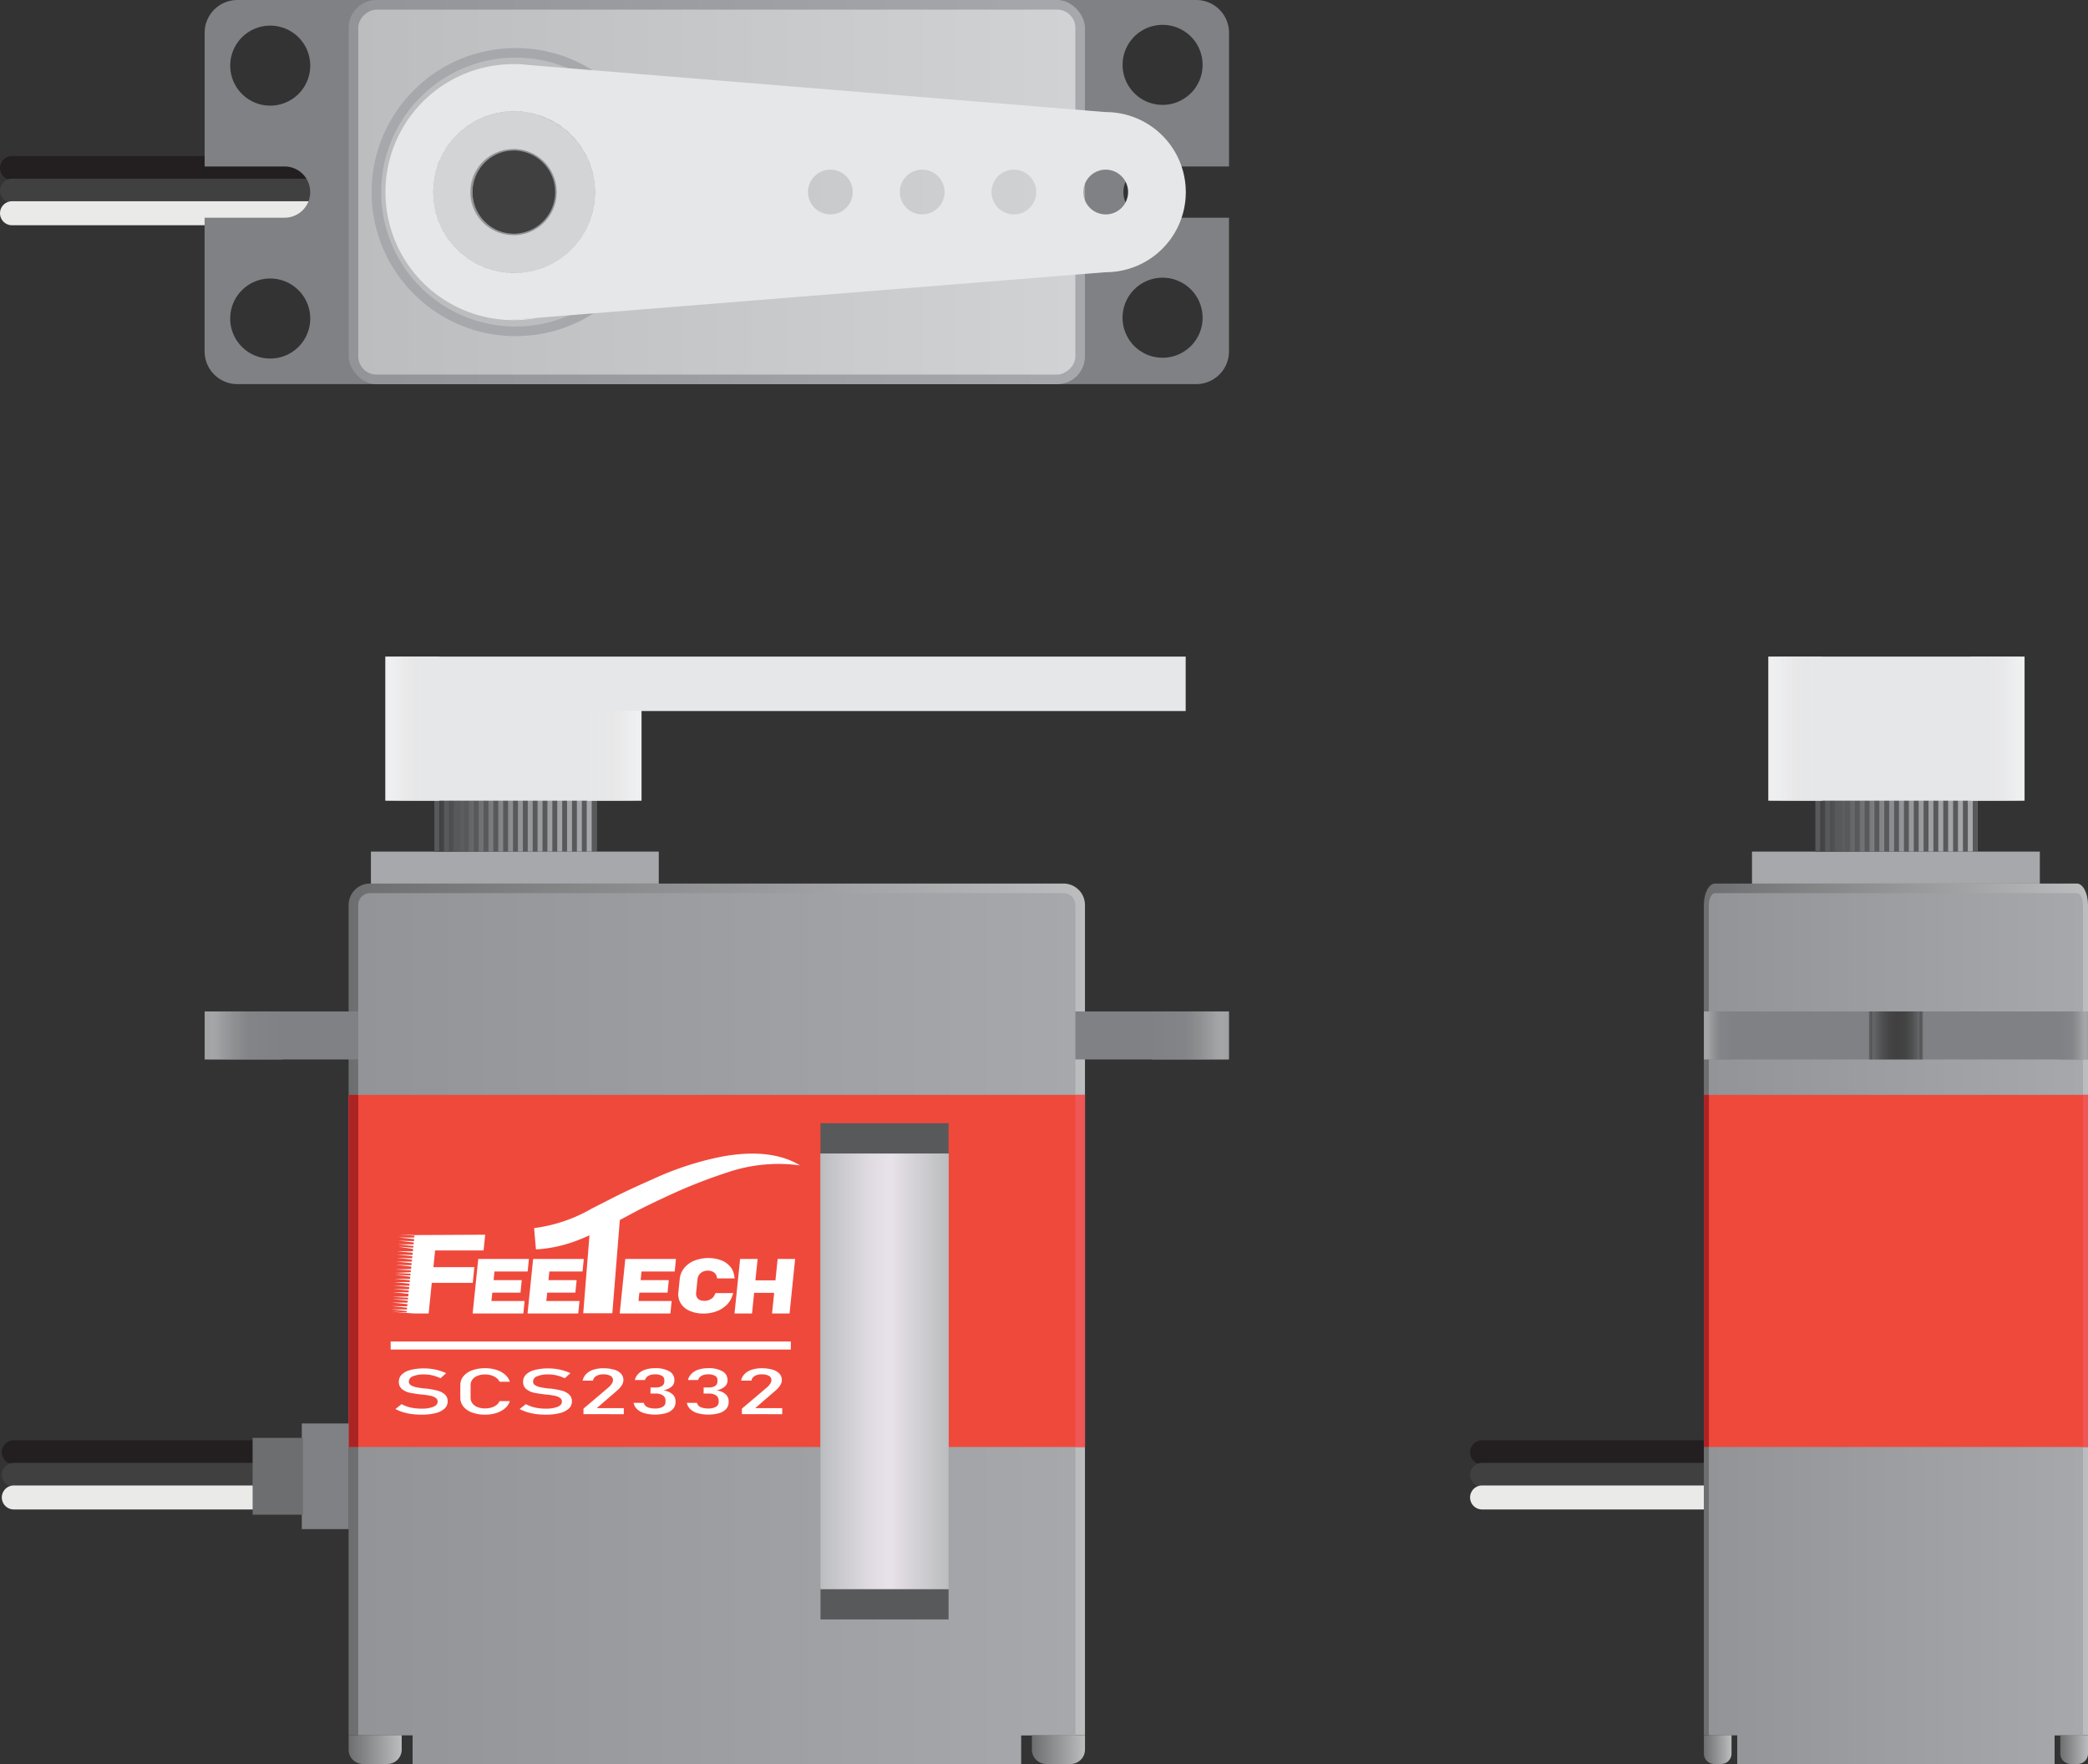 <svg xmlns="http://www.w3.org/2000/svg" xmlns:xlink="http://www.w3.org/1999/xlink" viewBox="0 0 184.883 156.192"><rect x="0" y="0" width="184.883" height="156.192" fill="#333333" stroke="none"/><defs><style>.cls-1{isolation:isolate;}.cls-14,.cls-2,.cls-3,.cls-4,.cls-41{fill:none;stroke-miterlimit:10;}.cls-2{stroke:#231f20;}.cls-2,.cls-3,.cls-4{stroke-linecap:round;stroke-width:2.126px;}.cls-14,.cls-3{stroke:#404041;}.cls-4{stroke:#eaeae9;}.cls-5{fill:url(#linear-gradient);}.cls-6{fill:url(#linear-gradient-2);}.cls-7{fill:#a6a8ab;}.cls-8{fill:url(#linear-gradient-3);}.cls-9{fill:#58595b;}.cls-10{fill:#808184;}.cls-11{fill:url(#linear-gradient-4);}.cls-12{fill:url(#linear-gradient-5);}.cls-13{fill:url(#linear-gradient-6);}.cls-14,.cls-41{stroke-width:0.283px;}.cls-14{opacity:0.53;mix-blend-mode:darken;}.cls-15{fill:#ef493c;}.cls-16{fill:#ac2324;}.cls-17{fill:#ef5656;}.cls-18{fill:url(#linear-gradient-7);}.cls-19{fill:url(#linear-gradient-8);}.cls-20{fill:#e6e7e8;}.cls-21{fill:url(#linear-gradient-9);}.cls-22{fill:url(#linear-gradient-10);}.cls-23{fill:url(#linear-gradient-11);}.cls-24{fill:url(#linear-gradient-12);}.cls-25{fill:url(#linear-gradient-13);}.cls-26{fill:url(#linear-gradient-14);}.cls-27{fill:url(#linear-gradient-15);}.cls-28{fill:#fff;}.cls-29{fill:url(#linear-gradient-16);}.cls-30{fill:url(#linear-gradient-17);}.cls-31{fill:#6d6e70;}.cls-32{fill:url(#linear-gradient-18);}.cls-33{fill:url(#linear-gradient-19);}.cls-34{fill:url(#linear-gradient-20);}.cls-35{fill:url(#linear-gradient-21);}.cls-36,.cls-42{fill:#bbbdbf;}.cls-37{fill:url(#radial-gradient);}.cls-38{fill:url(#radial-gradient-2);}.cls-39{fill:#929497;}.cls-40{fill:#404041;}.cls-41{stroke:#929497;}.cls-42{opacity:0.43;}.cls-43{fill:url(#linear-gradient-22);}.cls-44{fill:url(#linear-gradient-23);}</style><linearGradient id="linear-gradient" x1="150.868" y1="117.212" x2="184.883" y2="117.212" gradientUnits="userSpaceOnUse"><stop offset="0" stop-color="#6d6e70"/><stop offset="0.716" stop-color="#a4a6a8"/><stop offset="1" stop-color="#bbbdbf"/></linearGradient><linearGradient id="linear-gradient-2" x1="151.311" y1="117.637" x2="184.439" y2="117.637" gradientUnits="userSpaceOnUse"><stop offset="0" stop-color="#929497"/><stop offset="1" stop-color="#a6a8ab"/></linearGradient><linearGradient id="linear-gradient-3" x1="160.747" y1="70.583" x2="175.111" y2="70.583" gradientUnits="userSpaceOnUse"><stop offset="0" stop-color="#3b3b3b"/><stop offset="0.221" stop-color="#656667"/><stop offset="0.428" stop-color="#86888b"/><stop offset="0.539" stop-color="#939598"/><stop offset="0.787" stop-color="#a1a3a6"/><stop offset="1" stop-color="#a6a8ab"/></linearGradient><linearGradient id="linear-gradient-4" x1="150.867" y1="91.681" x2="153.428" y2="91.681" gradientUnits="userSpaceOnUse"><stop offset="0" stop-color="#e6e7e8" stop-opacity="0.3"/><stop offset="0.104" stop-color="#c2c3c4" stop-opacity="0.549"/><stop offset="0.227" stop-color="#a4a5a8" stop-opacity="0.75"/><stop offset="0.376" stop-color="#909193" stop-opacity="0.893"/><stop offset="0.571" stop-color="#838487" stop-opacity="0.976"/><stop offset="1" stop-color="#808184"/></linearGradient><linearGradient id="linear-gradient-5" x1="285.826" y1="91.681" x2="288.386" y2="91.681" gradientTransform="matrix(1, 0, 0, -1, -103.503, 183.362)" xlink:href="#linear-gradient-4"/><linearGradient id="linear-gradient-6" x1="165.636" y1="91.681" x2="170.114" y2="91.681" gradientTransform="translate(259.556 -76.194) rotate(90)" gradientUnits="userSpaceOnUse"><stop offset="0" stop-color="#6d6e70"/><stop offset="0.047" stop-color="#666769"/><stop offset="0.215" stop-color="#515153"/><stop offset="0.378" stop-color="#444445"/><stop offset="0.525" stop-color="#404041"/><stop offset="0.677" stop-color="#434344"/><stop offset="0.802" stop-color="#4d4d4e"/><stop offset="0.916" stop-color="#5d5e5f"/><stop offset="0.994" stop-color="#6d6e70"/></linearGradient><linearGradient id="linear-gradient-7" x1="182.432" y1="154.913" x2="184.883" y2="154.913" xlink:href="#linear-gradient"/><linearGradient id="linear-gradient-8" x1="150.868" y1="154.913" x2="153.319" y2="154.913" xlink:href="#linear-gradient"/><linearGradient id="linear-gradient-9" x1="156.58" y1="64.515" x2="161.35" y2="64.515" gradientUnits="userSpaceOnUse"><stop offset="0" stop-color="#fff" stop-opacity="0.3"/><stop offset="0.05" stop-color="#fafbfb" stop-opacity="0.429"/><stop offset="0.121" stop-color="#f5f5f6" stop-opacity="0.581"/><stop offset="0.199" stop-color="#f0f1f1" stop-opacity="0.712"/><stop offset="0.286" stop-color="#ecedee" stop-opacity="0.818"/><stop offset="0.385" stop-color="#eaeaeb" stop-opacity="0.9"/><stop offset="0.503" stop-color="#e8e8e9" stop-opacity="0.957"/><stop offset="0.659" stop-color="#e6e7e8" stop-opacity="0.99"/><stop offset="1" stop-color="#e6e7e8"/></linearGradient><linearGradient id="linear-gradient-10" x1="301.377" y1="64.515" x2="306.147" y2="64.515" gradientTransform="matrix(1, 0, 0, -1, -126.869, 129.03)" xlink:href="#linear-gradient-9"/><linearGradient id="linear-gradient-11" x1="30.869" y1="117.212" x2="96.069" y2="117.212" xlink:href="#linear-gradient"/><linearGradient id="linear-gradient-12" x1="18.12" y1="91.681" x2="24.947" y2="91.681" xlink:href="#linear-gradient-4"/><linearGradient id="linear-gradient-13" x1="361.887" y1="91.681" x2="368.714" y2="91.681" gradientTransform="matrix(1, 0, 0, -1, -259.893, 183.362)" xlink:href="#linear-gradient-4"/><linearGradient id="linear-gradient-14" x1="31.719" y1="117.637" x2="95.219" y2="117.637" xlink:href="#linear-gradient-2"/><linearGradient id="linear-gradient-15" x1="38.459" y1="70.583" x2="52.823" y2="70.583" xlink:href="#linear-gradient-3"/><linearGradient id="linear-gradient-16" x1="72.652" y1="121.42" x2="83.991" y2="121.42" gradientTransform="translate(199.742 43.099) rotate(90)" gradientUnits="userSpaceOnUse"><stop offset="0" stop-color="#bbbdbf"/><stop offset="1" stop-color="#bbbdbf"/></linearGradient><linearGradient id="linear-gradient-17" x1="72.652" y1="121.42" x2="83.991" y2="121.42" gradientTransform="translate(199.742 43.099) rotate(90)" gradientUnits="userSpaceOnUse"><stop offset="0" stop-color="#bbbdbf"/><stop offset="0.067" stop-color="#c2c3c6"/><stop offset="0.367" stop-color="#dedae0"/><stop offset="0.542" stop-color="#e8e3ea"/><stop offset="0.687" stop-color="#d9d6db"/><stop offset="1" stop-color="#bbbdbf"/></linearGradient><linearGradient id="linear-gradient-18" x1="91.37" y1="154.913" x2="96.069" y2="154.913" xlink:href="#linear-gradient"/><linearGradient id="linear-gradient-19" x1="30.869" y1="154.913" x2="35.567" y2="154.913" xlink:href="#linear-gradient"/><linearGradient id="linear-gradient-20" x1="30.872" y1="17.008" x2="96.069" y2="17.008" xlink:href="#linear-gradient-2"/><linearGradient id="linear-gradient-21" x1="31.722" y1="17.008" x2="95.218" y2="17.008" gradientTransform="translate(46.462 80.478) rotate(-90)" gradientUnits="userSpaceOnUse"><stop offset="0" stop-color="#bbbdbf"/><stop offset="1" stop-color="#d0d2d3"/></linearGradient><radialGradient id="radial-gradient" cx="45.658" cy="17.008" r="7.156" gradientUnits="userSpaceOnUse"><stop offset="0" stop-color="#3b3b3b"/><stop offset="0.2" stop-color="#5e5e5f"/><stop offset="0.422" stop-color="#7d7e80"/><stop offset="0.635" stop-color="#949598"/><stop offset="0.832" stop-color="#a1a3a6"/><stop offset="1" stop-color="#a6a8ab"/></radialGradient><radialGradient id="radial-gradient-2" cx="45.659" cy="17.008" r="6.552" gradientUnits="userSpaceOnUse"><stop offset="0" stop-color="#3b3b3b"/><stop offset="0.38" stop-color="#737373"/><stop offset="1" stop-color="#d6d6d6"/></radialGradient><linearGradient id="linear-gradient-22" x1="34.121" y1="64.515" x2="38.891" y2="64.515" xlink:href="#linear-gradient-9"/><linearGradient id="linear-gradient-23" x1="423.837" y1="66.91" x2="428.607" y2="66.91" gradientTransform="matrix(1, 0, 0, -1, -371.788, 133.819)" xlink:href="#linear-gradient-9"/></defs><g class="cls-1"><g id="servo-scs2332"><g id="side"><g id="шнуры"><polyline class="cls-2" points="131.231 128.589 133.919 128.589 156.731 128.589"/><polyline class="cls-3" points="131.231 130.589 133.919 130.589 156.731 130.589"/><polyline class="cls-4" points="131.231 132.589 133.731 132.589 156.731 132.589"/></g><path class="cls-5" d="M184.883,80.132v73.51h-2.958v2.55h-28.1v-2.55h-2.958V80.132c0-1.05.443-1.9.991-1.9H183.9C184.439,78.232,184.883,79.082,184.883,80.132Z"/><path class="cls-6" d="M184.439,80.132v73.51h-2.514v2.55h-28.1v-2.55h-2.515V80.132c0-.58.245-1.05.548-1.05h32.033C184.194,79.082,184.439,79.552,184.439,80.132Z"/><rect class="cls-7" x="155.131" y="75.402" width="25.488" height="2.835"/><rect class="cls-8" x="160.747" y="65.764" width="14.364" height="9.638"/><rect class="cls-9" x="160.747" y="65.764" width="0.432" height="9.638"/><rect class="cls-9" x="161.618" y="65.764" width="0.432" height="9.638"/><rect class="cls-9" x="162.489" y="65.764" width="0.432" height="9.638"/><rect class="cls-9" x="163.359" y="65.764" width="0.432" height="9.638"/><rect class="cls-9" x="164.23" y="65.764" width="0.432" height="9.638"/><rect class="cls-9" x="165.101" y="65.764" width="0.432" height="9.638"/><rect class="cls-9" x="165.972" y="65.764" width="0.432" height="9.638"/><rect class="cls-9" x="166.842" y="65.764" width="0.432" height="9.638"/><rect class="cls-9" x="167.713" y="65.764" width="0.432" height="9.638"/><rect class="cls-9" x="168.584" y="65.764" width="0.432" height="9.638"/><rect class="cls-9" x="169.455" y="65.764" width="0.432" height="9.638"/><rect class="cls-9" x="170.325" y="65.764" width="0.432" height="9.638"/><rect class="cls-9" x="171.196" y="65.764" width="0.432" height="9.638"/><rect class="cls-9" x="172.067" y="65.764" width="0.432" height="9.638"/><rect class="cls-9" x="172.938" y="65.764" width="0.432" height="9.638"/><rect class="cls-9" x="173.808" y="65.764" width="0.432" height="9.638"/><rect class="cls-9" x="174.679" y="65.764" width="0.432" height="9.638"/><rect class="cls-10" x="150.867" y="89.555" width="34.016" height="4.252"/><rect class="cls-11" x="150.867" y="89.555" width="2.56" height="4.252"/><rect class="cls-12" x="182.323" y="89.555" width="2.56" height="4.252" transform="translate(367.206 183.362) rotate(-180)"/><rect class="cls-13" x="165.749" y="89.442" width="4.252" height="4.478" transform="translate(76.194 259.556) rotate(-90)"/><line class="cls-14" x1="165.636" y1="89.555" x2="165.636" y2="93.807"/><line class="cls-14" x1="170.114" y1="89.555" x2="170.114" y2="93.807"/><rect class="cls-15" x="150.87" y="96.94" width="34.014" height="31.181"/><rect class="cls-16" x="150.869" y="96.94" width="0.444" height="31.181"/><rect class="cls-17" x="184.439" y="96.94" width="0.444" height="31.181"/><path class="cls-18" d="M182.432,153.638h2.451a0,0,0,0,1,0,0v1.63a.921.921,0,0,1-.921.921h-.609a.921.921,0,0,1-.921-.921v-1.63A0,0,0,0,1,182.432,153.638Z"/><path class="cls-19" d="M150.868,153.638h2.451a0,0,0,0,1,0,0v1.63a.921.921,0,0,1-.921.921h-.609a.921.921,0,0,1-.921-.921v-1.63A0,0,0,0,1,150.868,153.638Z"/><g id="крутилка_side" data-name="крутилка side"><polygon class="cls-20" points="179.258 58.137 156.58 58.137 156.58 62.956 156.58 70.893 179.258 70.893 179.258 62.956 179.258 58.137"/><rect class="cls-21" x="156.58" y="58.137" width="4.77" height="12.756"/><rect class="cls-22" x="174.508" y="58.137" width="4.77" height="12.756" transform="translate(353.785 129.03) rotate(-180)"/></g></g><g id="side-2" data-name="side"><g id="шнуры-2" data-name="шнуры"><polyline class="cls-2" points="1.223 128.589 3.911 128.589 26.723 128.589"/><polyline class="cls-3" points="1.223 130.589 3.911 130.589 26.723 130.589"/><polyline class="cls-4" points="1.223 132.589 3.723 132.589 26.723 132.589"/></g><path class="cls-23" d="M96.069,80.132v73.51H90.4v2.55H36.539v-2.55h-5.67V80.132a1.9,1.9,0,0,1,1.9-1.9h61.41A1.9,1.9,0,0,1,96.069,80.132Z"/><rect class="cls-10" x="18.12" y="89.555" width="90.702" height="4.252"/><rect class="cls-24" x="18.12" y="89.555" width="6.827" height="4.252"/><rect class="cls-25" x="101.995" y="89.555" width="6.827" height="4.252" transform="translate(210.816 183.362) rotate(-180)"/><path class="cls-26" d="M95.219,80.132v73.51H90.4v2.55H36.539v-2.55h-4.82V80.132a1.05,1.05,0,0,1,1.05-1.05h61.4A1.05,1.05,0,0,1,95.219,80.132Z"/><rect class="cls-7" x="32.843" y="75.402" width="25.488" height="2.835"/><rect class="cls-27" x="38.459" y="65.764" width="14.364" height="9.638"/><rect class="cls-9" x="38.459" y="65.764" width="0.432" height="9.638"/><rect class="cls-9" x="39.33" y="65.764" width="0.432" height="9.638"/><rect class="cls-9" x="40.2" y="65.764" width="0.432" height="9.638"/><rect class="cls-9" x="41.071" y="65.764" width="0.432" height="9.638"/><rect class="cls-9" x="41.942" y="65.764" width="0.432" height="9.638"/><rect class="cls-9" x="42.813" y="65.764" width="0.432" height="9.638"/><rect class="cls-9" x="43.683" y="65.764" width="0.432" height="9.638"/><rect class="cls-9" x="44.554" y="65.764" width="0.432" height="9.638"/><rect class="cls-9" x="45.425" y="65.764" width="0.432" height="9.638"/><rect class="cls-9" x="46.296" y="65.764" width="0.432" height="9.638"/><rect class="cls-9" x="47.166" y="65.764" width="0.432" height="9.638"/><rect class="cls-9" x="48.037" y="65.764" width="0.432" height="9.638"/><rect class="cls-9" x="48.908" y="65.764" width="0.432" height="9.638"/><rect class="cls-9" x="49.779" y="65.764" width="0.432" height="9.638"/><rect class="cls-9" x="50.649" y="65.764" width="0.432" height="9.638"/><rect class="cls-9" x="51.52" y="65.764" width="0.432" height="9.638"/><rect class="cls-9" x="52.391" y="65.764" width="0.432" height="9.638"/><rect class="cls-15" x="30.872" y="96.94" width="65.197" height="31.181"/><rect class="cls-16" x="30.872" y="96.94" width="0.851" height="31.181"/><rect class="cls-17" x="95.219" y="96.94" width="0.851" height="31.181"/><polygon class="cls-28" points="41.852 116.301 46.339 116.301 46.452 115.194 43.515 115.194 43.591 114.455 46.086 114.455 46.199 113.348 43.705 113.348 43.784 112.579 46.72 112.579 46.834 111.473 42.348 111.473 41.852 116.301"/><polygon class="cls-28" points="51.58 112.579 51.693 111.473 47.207 111.473 46.712 116.301 51.198 116.301 51.312 115.194 48.375 115.194 48.451 114.455 50.945 114.455 51.059 113.348 48.564 113.348 48.643 112.579 51.58 112.579"/><path class="cls-28" d="M70.835,103.186a14.033,14.033,0,0,0-6.267.57,46.739,46.739,0,0,0-5.439,2.134c-.876.405-1.789.843-2.628,1.269l-1.619.865-.663,8.257H51.643l.552-6.9c-.368.165-.758.331-1.163.48a11.907,11.907,0,0,1-3.577.763l-.162-1.883A13.708,13.708,0,0,0,52.416,107c.861-.432,1.737-.891,2.657-1.344.935-.448,1.825-.853,2.775-1.27a26.776,26.776,0,0,1,6.109-1.984C66.158,102,68.8,101.938,70.835,103.186Z"/><polygon class="cls-28" points="56.612 114.455 59.106 114.455 59.219 113.348 56.725 113.348 56.804 112.579 59.741 112.579 59.855 111.473 55.368 111.473 54.873 116.301 59.359 116.301 59.472 115.194 56.536 115.194 56.612 114.455"/><path class="cls-28" d="M63.269,114.673a.741.741,0,0,1-.218.277.981.981,0,0,1-.32.172,1.1,1.1,0,0,1-.777-.023.55.55,0,0,1-.246-.233.707.707,0,0,1-.069-.413l.121-1.179a.842.842,0,0,1,.159-.423.819.819,0,0,1,.327-.258,1.07,1.07,0,0,1,.778-.03.732.732,0,0,1,.268.166.556.556,0,0,1,.153.251l.059.214h1.547L65,112.9a1.546,1.546,0,0,0-.371-.784,2.006,2.006,0,0,0-.8-.539,3.393,3.393,0,0,0-2.346.045,2.239,2.239,0,0,0-.907.66,1.8,1.8,0,0,0-.388.957l-.121,1.178a1.547,1.547,0,0,0,.2.969,1.718,1.718,0,0,0,.8.681,3,3,0,0,0,1.237.238,3.225,3.225,0,0,0,1.1-.186,2.566,2.566,0,0,0,.877-.52,1.945,1.945,0,0,0,.523-.767l.124-.337H63.352Z"/><polygon class="cls-28" points="68.857 111.473 68.662 113.366 66.888 113.366 67.083 111.473 65.533 111.473 65.038 116.301 66.588 116.301 66.775 114.472 68.549 114.472 68.361 116.301 69.911 116.301 70.406 111.473 68.857 111.473"/><polygon class="cls-28" points="42.818 110.719 42.961 109.326 36.707 109.357 37.374 109.381 35.316 109.308 36.701 109.408 36.684 109.576 35.292 109.566 37.329 109.789 36.67 109.717 36.652 109.894 37.322 109.912 35.28 109.856 36.639 110.012 36.622 110.179 35.23 110.171 37.271 110.392 36.608 110.32 36.592 110.472 37.257 110.52 35.244 110.376 37.242 110.696 36.58 110.59 36.56 110.791 37.235 110.792 35.171 110.788 36.545 110.931 36.526 111.114 37.198 111.128 35.157 111.087 37.177 111.304 36.514 111.233 36.496 111.41 37.169 111.427 35.128 111.377 36.483 111.532 36.466 111.702 37.148 111.699 35.075 111.708 36.451 111.846 36.433 112.022 35.062 111.995 36.421 112.143 36.399 112.36 35.004 112.403 37.06 112.515 36.386 112.478 36.37 112.643 34.975 112.707 37.024 112.819 36.355 112.782 36.341 112.925 37.017 112.947 34.975 112.88 36.995 113.123 36.328 113.043 36.308 113.238 34.936 113.222 36.296 113.359 36.279 113.521 36.959 113.523 34.895 113.516 36.265 113.66 36.246 113.842 36.922 113.854 34.88 113.819 36.901 114.035 36.234 113.964 36.215 114.15 34.845 114.133 36.872 114.339 36.202 114.271 36.187 114.425 36.872 114.43 34.802 114.414 36.172 114.565 36.15 114.787 36.828 114.766 34.757 114.83 36.137 114.905 36.122 115.057 34.757 115.03 36.11 115.175 36.093 115.339 36.777 115.342 34.71 115.333 36.748 115.55 36.079 115.479 36.059 115.665 36.734 115.673 34.689 115.648 36.719 115.854 36.047 115.786 36.031 115.943 36.712 115.945 34.648 115.938 36.016 116.086 36.005 116.198 36.676 116.225 34.619 116.141 36.668 116.301 37.954 116.301 38.232 113.589 41.859 113.589 42.002 112.197 38.375 112.197 38.527 110.719 42.818 110.719"/><rect class="cls-28" x="34.591" y="118.782" width="35.433" height="0.709"/><path class="cls-28" d="M36.437,125.2a4.787,4.787,0,0,1-.764-.166,3.773,3.773,0,0,1-.663-.277l.552-.432a3.035,3.035,0,0,0,.8.3,4.252,4.252,0,0,0,.944.1,2.8,2.8,0,0,0,1.067-.162c.252-.108.378-.26.378-.458v0a.388.388,0,0,0-.172-.333,1.191,1.191,0,0,0-.444-.183q-.271-.06-.7-.109a.12.12,0,0,0-.028,0,.12.12,0,0,1-.028,0l-.065-.008c-.424-.047-.768-.1-1.034-.156a1.615,1.615,0,0,1-.681-.319.8.8,0,0,1-.283-.658v0a.87.87,0,0,1,.263-.637,1.7,1.7,0,0,1,.768-.4,4.616,4.616,0,0,1,1.215-.139,4.664,4.664,0,0,1,1.945.421l-.5.449a3.6,3.6,0,0,0-.72-.253,3.1,3.1,0,0,0-.72-.085,2.462,2.462,0,0,0-1.008.165.513.513,0,0,0-.359.466v0a.371.371,0,0,0,.185.327,1.365,1.365,0,0,0,.461.175c.185.039.44.078.769.118l.032,0,.033,0,.048,0,.048.006a7.77,7.77,0,0,1,.959.178,1.551,1.551,0,0,1,.644.33.787.787,0,0,1,.259.624v.006a.84.84,0,0,1-.274.63,1.788,1.788,0,0,1-.794.4,4.96,4.96,0,0,1-1.256.138A6.453,6.453,0,0,1,36.437,125.2Z"/><path class="cls-28" d="M41.805,125.069a1.748,1.748,0,0,1-.772-.526,1.22,1.22,0,0,1-.274-.789v-1.105a1.224,1.224,0,0,1,.274-.789,1.766,1.766,0,0,1,.772-.527,3.3,3.3,0,0,1,1.156-.187,3.188,3.188,0,0,1,1,.149,2.133,2.133,0,0,1,.765.419,1.368,1.368,0,0,1,.415.628h-.91a.86.86,0,0,0-.276-.336,1.441,1.441,0,0,0-.455-.229,1.842,1.842,0,0,0-.539-.08,1.794,1.794,0,0,0-.679.119,1.055,1.055,0,0,0-.453.333.817.817,0,0,0-.161.5v1.105a.813.813,0,0,0,.161.5,1.026,1.026,0,0,0,.453.334,1.815,1.815,0,0,0,.679.117,1.931,1.931,0,0,0,.541-.074,1.369,1.369,0,0,0,.453-.222.827.827,0,0,0,.276-.348h.91a1.359,1.359,0,0,1-.418.628,2.135,2.135,0,0,1-.765.419,3.216,3.216,0,0,1-1,.149A3.321,3.321,0,0,1,41.805,125.069Z"/><path class="cls-28" d="M47.438,125.2a4.75,4.75,0,0,1-.763-.166,3.752,3.752,0,0,1-.664-.277l.553-.432a3.028,3.028,0,0,0,.8.3,4.254,4.254,0,0,0,.945.1,2.793,2.793,0,0,0,1.066-.162c.253-.108.379-.26.379-.458v0a.39.39,0,0,0-.172-.333,1.191,1.191,0,0,0-.444-.183q-.273-.06-.7-.109a.127.127,0,0,0-.028,0,.12.12,0,0,1-.028,0l-.066-.008c-.424-.047-.768-.1-1.034-.156a1.615,1.615,0,0,1-.681-.319.8.8,0,0,1-.282-.658v0a.867.867,0,0,1,.263-.637,1.69,1.69,0,0,1,.768-.4,4.608,4.608,0,0,1,1.214-.139,4.764,4.764,0,0,1,.668.047,4.842,4.842,0,0,1,.649.14,4.76,4.76,0,0,1,.628.234l-.5.449a3.586,3.586,0,0,0-.721-.253,3.093,3.093,0,0,0-.72-.085,2.454,2.454,0,0,0-1.007.165.514.514,0,0,0-.36.466v0a.371.371,0,0,0,.185.327,1.371,1.371,0,0,0,.462.175q.276.059.768.118l.033,0,.032,0,.048,0,.048.006a7.754,7.754,0,0,1,.96.178,1.557,1.557,0,0,1,.644.33.79.79,0,0,1,.258.624v.006a.84.84,0,0,1-.274.63,1.783,1.783,0,0,1-.794.4,4.952,4.952,0,0,1-1.255.138A6.457,6.457,0,0,1,47.438,125.2Z"/><path class="cls-28" d="M51.665,124.723l2.206-1.871a1.4,1.4,0,0,0,.3-.334.624.624,0,0,0,.106-.323v0a.414.414,0,0,0-.221-.374,1.247,1.247,0,0,0-.632-.132,1.187,1.187,0,0,0-.626.145.6.6,0,0,0-.292.411v0h-.918v0a1.206,1.206,0,0,1,.32-.592,1.56,1.56,0,0,1,.624-.373,2.771,2.771,0,0,1,.884-.129,3.315,3.315,0,0,1,.966.124,1.31,1.31,0,0,1,.609.358.826.826,0,0,1,.209.567v0a.866.866,0,0,1-.139.446,1.907,1.907,0,0,1-.388.449l-1.832,1.583h2.394v.537H51.665Z"/><path class="cls-28" d="M57.065,125.131a1.6,1.6,0,0,1-.651-.357,1.033,1.033,0,0,1-.311-.563h.905a.509.509,0,0,0,.17.282.838.838,0,0,0,.337.165,1.936,1.936,0,0,0,.485.054,1.31,1.31,0,0,0,.684-.15.468.468,0,0,0,.243-.42v-.122a.536.536,0,0,0-.23-.466,1.1,1.1,0,0,0-.653-.165H57.6v-.537h.448a1,1,0,0,0,.575-.142.456.456,0,0,0,.2-.4v-.124a.408.408,0,0,0-.216-.369,1.183,1.183,0,0,0-.611-.131,1.4,1.4,0,0,0-.405.055.785.785,0,0,0-.3.166.643.643,0,0,0-.181.281h-.9a1.206,1.206,0,0,1,.328-.565,1.567,1.567,0,0,1,.611-.356,2.692,2.692,0,0,1,.849-.123,2.425,2.425,0,0,1,1.267.275.857.857,0,0,1,.448.771v.067a.68.68,0,0,1-.257.526,1.6,1.6,0,0,1-.727.327,1.5,1.5,0,0,1,.8.324.818.818,0,0,1,.285.642v.067a.892.892,0,0,1-.213.6,1.326,1.326,0,0,1-.62.379,3.667,3.667,0,0,1-1.917.007Z"/><path class="cls-28" d="M61.778,125.131a1.6,1.6,0,0,1-.651-.357,1.033,1.033,0,0,1-.311-.563h.9a.509.509,0,0,0,.17.282.838.838,0,0,0,.337.165,1.936,1.936,0,0,0,.485.054,1.3,1.3,0,0,0,.683-.15.467.467,0,0,0,.244-.42v-.122a.538.538,0,0,0-.23-.466,1.1,1.1,0,0,0-.653-.165h-.448v-.537h.448a1,1,0,0,0,.575-.142.456.456,0,0,0,.2-.4v-.124a.408.408,0,0,0-.216-.369,1.183,1.183,0,0,0-.611-.131,1.4,1.4,0,0,0-.405.055.777.777,0,0,0-.3.166.643.643,0,0,0-.181.281h-.9a1.216,1.216,0,0,1,.329-.565,1.567,1.567,0,0,1,.611-.356,2.692,2.692,0,0,1,.849-.123,2.427,2.427,0,0,1,1.267.275.859.859,0,0,1,.448.771v.067a.68.68,0,0,1-.257.526,1.6,1.6,0,0,1-.727.327,1.5,1.5,0,0,1,.8.324.818.818,0,0,1,.285.642v.067a.892.892,0,0,1-.213.6,1.326,1.326,0,0,1-.62.379,3.667,3.667,0,0,1-1.917.007Z"/><path class="cls-28" d="M65.694,124.723l2.206-1.871a1.428,1.428,0,0,0,.3-.334.624.624,0,0,0,.106-.323v0a.415.415,0,0,0-.222-.374,1.241,1.241,0,0,0-.631-.132,1.182,1.182,0,0,0-.626.145.6.6,0,0,0-.292.411v0h-.918v0a1.206,1.206,0,0,1,.32-.592,1.56,1.56,0,0,1,.624-.373,2.766,2.766,0,0,1,.884-.129,3.315,3.315,0,0,1,.966.124,1.31,1.31,0,0,1,.609.358.826.826,0,0,1,.209.567v0a.866.866,0,0,1-.139.446,1.907,1.907,0,0,1-.388.449l-1.832,1.583h2.394v.537H65.694Z"/><rect class="cls-9" x="56.353" y="115.751" width="43.937" height="11.339" transform="translate(-43.099 199.742) rotate(-90)"/><rect class="cls-29" x="59.046" y="115.751" width="38.551" height="11.339" transform="translate(-43.099 199.742) rotate(-90)"/><rect class="cls-30" x="59.046" y="115.751" width="38.551" height="11.339" transform="translate(-43.099 199.742) rotate(-90)"/><rect class="cls-10" x="26.723" y="126.037" width="4.15" height="9.354"/><rect class="cls-31" x="22.368" y="127.313" width="4.462" height="6.803"/><path class="cls-32" d="M91.37,153.638h4.7a0,0,0,0,1,0,0v1.276a1.276,1.276,0,0,1-1.276,1.276H92.646a1.276,1.276,0,0,1-1.276-1.276v-1.276A0,0,0,0,1,91.37,153.638Z"/><path class="cls-33" d="M30.869,153.638h4.7a0,0,0,0,1,0,0v1.276a1.276,1.276,0,0,1-1.276,1.276H32.144a1.276,1.276,0,0,1-1.276-1.276v-1.276a0,0,0,0,1,0,0Z"/></g><g id="top"><g id="шнуры-3" data-name="шнуры"><polyline class="cls-2" points="1.063 14.882 3.751 14.882 30.563 14.882"/><polyline class="cls-3" points="1.063 16.882 3.751 16.882 30.563 16.882"/><polyline class="cls-4" points="1.063 18.882 3.563 18.882 30.563 18.882"/></g><path class="cls-10" d="M101.739,19.276a2.268,2.268,0,0,1,0-4.536h7.086V2.9a2.9,2.9,0,0,0-2.9-2.9h-84.9a2.9,2.9,0,0,0-2.905,2.9V14.74H25.2a2.268,2.268,0,1,1,0,4.536H18.116V31.111a2.905,2.905,0,0,0,2.905,2.9h84.9a2.9,2.9,0,0,0,2.9-2.9V19.276ZM23.927,31.748a3.544,3.544,0,1,1,3.544-3.543A3.543,3.543,0,0,1,23.927,31.748ZM102.942,2.2A3.543,3.543,0,1,1,99.4,5.739,3.543,3.543,0,0,1,102.942,2.2ZM23.927,9.354a3.543,3.543,0,1,1,3.544-3.543A3.543,3.543,0,0,1,23.927,9.354Zm79.015,22.322a3.544,3.544,0,1,1,3.543-3.543A3.543,3.543,0,0,1,102.942,31.676Z"/><rect class="cls-34" x="30.872" width="65.197" height="34.016" rx="2.462"/><rect class="cls-35" x="47.313" y="-14.74" width="32.315" height="63.496" rx="1.612" transform="translate(80.478 -46.462) rotate(90)"/><circle class="cls-7" cx="45.659" cy="17.008" r="12.756"/><path class="cls-36" d="M45.659,28.914A11.907,11.907,0,1,1,57.565,17.008,11.919,11.919,0,0,1,45.659,28.914Z"/><path class="cls-37" d="M45.658,24.164c-.142,0-.275-.285-.416-.293s-.307.258-.447.241-.239-.315-.378-.341-.337.219-.474.185-.2-.342-.333-.384-.361.176-.492.126-.156-.363-.284-.422-.379.132-.5.066-.11-.38-.23-.453-.392.085-.508,0-.063-.39-.174-.477-.4.037-.505-.057-.016-.395-.116-.494-.4-.011-.495-.117.032-.393-.056-.5-.4-.059-.477-.175.079-.387.005-.508-.386-.105-.452-.23.124-.375.066-.5-.371-.151-.422-.283.169-.357.127-.492-.35-.2-.384-.332.211-.334.185-.473-.323-.236-.34-.376.249-.306.241-.448-.293-.274-.293-.416.284-.275.293-.416-.258-.308-.241-.447.315-.239.341-.378-.219-.337-.186-.474.343-.2.385-.333-.177-.361-.126-.492.363-.156.421-.284-.131-.379-.065-.5.379-.11.453-.23-.085-.392-.005-.508.39-.063.477-.174-.037-.4.057-.505.394-.016.494-.116.011-.4.116-.5.394.032.505-.056.058-.4.175-.477.387.079.507.005.106-.386.231-.452.375.124.5.066.151-.371.283-.422.357.169.492.127.194-.35.332-.384.334.211.473.185.236-.323.376-.34.306.249.448.241.273-.293.416-.293.275.285.415.293.308-.258.448-.241.239.315.378.341.337-.219.474-.186.2.343.333.385.36-.177.492-.126.155.363.284.421.379-.131.5-.065.109.379.23.453.392-.085.508-.005.063.39.174.477.4-.037.5.056.016.4.116.5.4.011.494.116-.031.394.056.505.4.058.477.174-.078.387-.005.508.387.106.453.231-.124.375-.066.5.371.151.422.283-.169.356-.127.491.35.2.384.333-.211.333-.186.473.324.235.341.376-.25.306-.241.448.293.273.293.416-.285.275-.293.415.258.308.241.448-.315.239-.341.378.219.337.185.474-.342.2-.384.333.176.36.126.492-.363.155-.422.284.132.379.066.5-.38.109-.453.23.085.392,0,.508-.39.063-.477.174.037.4-.057.5-.394.016-.494.116-.011.4-.116.494-.394-.031-.5.056-.058.4-.175.477-.387-.078-.508-.005-.105.387-.23.453-.375-.124-.5-.066-.151.371-.283.422-.357-.169-.492-.127-.2.35-.332.384-.334-.211-.473-.186-.236.324-.376.341-.306-.25-.448-.241S45.8,24.164,45.658,24.164Z"/><path class="cls-38" d="M45.659,23.559a6.552,6.552,0,1,1,6.552-6.551A6.559,6.559,0,0,1,45.659,23.559Z"/><path class="cls-39" d="M45.658,21.543a4.535,4.535,0,1,1,4.535-4.535A4.54,4.54,0,0,1,45.658,21.543Z"/><path class="cls-40" d="M45.658,20.835a3.827,3.827,0,1,1,3.827-3.827A3.832,3.832,0,0,1,45.658,20.835Z"/></g><g id="крутилка_top" data-name="крутилка top"><path class="cls-41" d="M52.627,17.013c0-.15-.29-.28-.3-.42s.26-.31.24-.45-.31-.24-.34-.37.22-.34.19-.48-.34-.2-.39-.33.18-.36.13-.49-.36-.16-.42-.28.13-.38.07-.51-.38-.11-.46-.23.09-.39.01-.51-.39-.06-.48-.17.04-.4-.05-.51-.4-.01-.5-.11-.01-.4-.11-.5-.4.03-.51-.05-.06-.4-.17-.48-.39.08-.51,0-.11-.38-.23-.45-.38.13-.51.07-.15-.37-.28-.42-.36.16-.49.12-.2-.35-.34-.38-.33.21-.47.18-.24-.32-.38-.34a.014.014,0,0,0-.02,0c-.13,0-.29.25-.42.24s-.27-.28-.41-.29a.127.127,0,0,0-.06.01c-.13.06-.25.27-.37.28s-.25-.18-.37-.23a.2.2,0,0,0-.07-.01.086.086,0,0,0-.06.03c-.11.07-.2.29-.32.31s-.29-.16-.41-.17a.047.047,0,0,0-.06-.01c-.02.01-.05.02-.06.04-.1.09-.16.31-.28.34-.1.03-.27-.1-.4-.13a.139.139,0,0,0-.09,0,.09.09,0,0,0-.06.06c-.08.11-.12.32-.22.37s-.29-.07-.41-.09a.2.2,0,0,0-.09.02.138.138,0,0,0-.03.04c-.01.01-.01.01-.02.01-.08.11-.08.34-.18.4s-.29-.02-.42-.02h-.01c-.04,0-.06,0-.08.02a.158.158,0,0,0-.05.08c-.06.12-.04.33-.13.39s-.27.01-.4.02a.232.232,0,0,0-.1.04.16.16,0,0,0-.05.1c-.03.13.01.31-.07.39s-.25.04-.38.07h-.01a.16.16,0,0,0-.1.05.182.182,0,0,0-.04.11c-.01.13.05.31-.02.4s-.26.07-.38.11a.144.144,0,0,0-.1.06.164.164,0,0,0-.02.1c0,.14.08.32.03.41s-.26.1-.37.17a.1.1,0,0,0-.08.06.184.184,0,0,0-.01.13c.03.12.11.28.07.37s-.22.13-.33.19a.213.213,0,0,0-.09.1.2.2,0,0,0,.01.13v.01c.05.12.15.25.12.35s-.2.15-.3.23a.213.213,0,0,0-.09.1.167.167,0,0,0,.03.13c-.01,0-.01,0,0,.01.06.11.17.23.16.33s-.16.17-.26.26a.164.164,0,0,0-.08.12.147.147,0,0,0,.04.12v.01c.07.11.21.22.2.32s-.15.19-.23.29a.147.147,0,0,0,0,.25c.08.1.22.19.23.29s-.13.22-.2.33a.147.147,0,0,0-.04.12.164.164,0,0,0,.08.12c.1.09.24.17.26.26s-.1.21-.16.33a.254.254,0,0,0-.03.14.208.208,0,0,0,.1.11c.1.07.26.13.29.22s-.07.23-.12.35a.174.174,0,0,0-.01.14c.01.04.05.06.09.09.11.06.29.11.33.2s-.04.24-.07.37a.193.193,0,0,0,0,.13.218.218,0,0,0,.09.07h.01c.12.05.3.07.36.16s-.03.27-.03.4a.2.2,0,0,0,.02.11.168.168,0,0,0,.11.06c.12.03.3.03.37.11s.02.25.02.38v.01a.156.156,0,0,0,.03.12.125.125,0,0,0,.11.04h.01c.13.03.31,0,.38.07s.04.25.06.38a.22.22,0,0,0,.05.12.159.159,0,0,0,.12.04c.13,0,.31-.05.39.01s.08.26.11.38v.01a.2.2,0,0,0,.06.09.149.149,0,0,0,.09.02c.14,0,.33-.08.42-.02s.11.28.18.39a.1.1,0,0,0,.05.06.164.164,0,0,0,.1.01c.13-.01.31-.12.41-.08s.13.26.22.37a.09.09,0,0,0,.06.06.139.139,0,0,0,.09,0c.13-.03.3-.16.4-.13.12.03.18.25.28.34.01.02.04.03.06.04a.047.047,0,0,0,.06-.01c.12-.01.29-.2.41-.17s.21.24.32.31a.086.086,0,0,0,.06.03.2.2,0,0,0,.07-.01c.12-.05.25-.24.37-.23s.24.22.37.28a.127.127,0,0,0,.06.01c.14-.01.27-.28.41-.29s.29.24.42.24a.014.014,0,0,0,.02,0c.14-.02.24-.32.38-.34s.34.22.47.18.2-.34.34-.38.36.18.49.13.15-.37.28-.42.38.13.5.06.11-.38.23-.45.4.08.51,0,.07-.39.18-.47.4.03.5-.06.02-.39.12-.49.4-.01.49-.12-.03-.39.06-.5.4-.06.48-.18-.08-.39-.01-.51.39-.1.45-.23-.12-.37-.06-.5.37-.15.42-.28-.17-.36-.13-.5.35-.19.39-.33-.21-.33-.19-.47.33-.24.34-.38-.25-.31-.24-.45S52.627,17.153,52.627,17.013Zm-6.77,3.8a1.829,1.829,0,0,1-.33.02c-.13,0-.26-.01-.39-.02s-.24-.03-.36-.05a3.829,3.829,0,0,1,0-7.51c.12-.02.24-.04.36-.05s.26-.02.39-.02a1.829,1.829,0,0,1,.33.02,3.824,3.824,0,0,1,0,7.61Z"/><path class="cls-20" d="M48.807,10.686s-.006-.011-.01-.013-.011,0-.016,0a7.02,7.02,0,0,0-.762-.337s-.007-.01-.012-.012-.015,0-.022,0a6.922,6.922,0,0,0-.808-.261,4.729,4.729,0,0,0-.85-.16.014.014,0,0,0-.02,0,5.028,5.028,0,0,0-.78-.05h-.05a.127.127,0,0,0-.06.01,3.636,3.636,0,0,0-.74.05.2.2,0,0,0-.07-.01.086.086,0,0,0-.06.03,3.621,3.621,0,0,0-.73.14.047.047,0,0,0-.06-.01c-.02.01-.05.02-.06.04a4.109,4.109,0,0,0-.68.21.139.139,0,0,0-.09,0,.09.09,0,0,0-.06.06,4.465,4.465,0,0,0-.63.28.2.2,0,0,0-.09.02.138.138,0,0,0-.03.04c-.01.01-.01.01-.02.01a6.1,6.1,0,0,0-.6.38h-.01c-.04,0-.06,0-.08.02a.158.158,0,0,0-.05.08,4.168,4.168,0,0,0-.53.41.232.232,0,0,0-.1.04.16.16,0,0,0-.05.1,3.9,3.9,0,0,0-.45.46h-.01a.16.16,0,0,0-.1.05.182.182,0,0,0-.04.11,4.992,4.992,0,0,0-.4.51.144.144,0,0,0-.1.06.164.164,0,0,0-.02.1c-.12.19-.23.38-.34.58a.1.1,0,0,0-.08.06.184.184,0,0,0-.01.13,4.05,4.05,0,0,0-.26.56.213.213,0,0,0-.09.1.2.2,0,0,0,.01.13v.01a2.994,2.994,0,0,0-.18.58.213.213,0,0,0-.09.1.167.167,0,0,0,.03.13c-.01,0-.01,0,0,.01a2.911,2.911,0,0,0-.1.59.164.164,0,0,0-.08.12.147.147,0,0,0,.04.12v.01a4.088,4.088,0,0,0-.03.61.147.147,0,0,0,0,.25,4.223,4.223,0,0,0,.03.62.147.147,0,0,0-.04.12.164.164,0,0,0,.08.12,3.826,3.826,0,0,0,.1.59.254.254,0,0,0-.03.14.208.208,0,0,0,.1.11,3.737,3.737,0,0,0,.17.57.174.174,0,0,0-.01.14c.01.04.05.06.09.09a3.682,3.682,0,0,0,.26.57.193.193,0,0,0,0,.13.218.218,0,0,0,.09.07h.01c.1.2.22.38.33.56a.2.2,0,0,0,.02.11.168.168,0,0,0,.11.06,3.49,3.49,0,0,0,.39.49v.01a.156.156,0,0,0,.03.12.125.125,0,0,0,.11.04h.01a2.681,2.681,0,0,0,.44.45.22.22,0,0,0,.05.12.159.159,0,0,0,.12.04,4.78,4.78,0,0,0,.5.39v.01a.2.2,0,0,0,.06.09.149.149,0,0,0,.09.02,6.023,6.023,0,0,0,.6.37.1.1,0,0,0,.05.06.164.164,0,0,0,.1.01,4.508,4.508,0,0,0,.63.29.09.09,0,0,0,.06.06.139.139,0,0,0,.09,0,4.109,4.109,0,0,0,.68.21c.01.02.04.03.06.04a.047.047,0,0,0,.06-.01,3.621,3.621,0,0,0,.73.14.086.086,0,0,0,.06.03.2.2,0,0,0,.07-.01,3.636,3.636,0,0,0,.74.05.127.127,0,0,0,.06.01h.05a5.028,5.028,0,0,0,.78-.05.014.014,0,0,0,.02,0,7.125,7.125,0,0,0,2.48-13.427Zm-2.95,10.127a1.829,1.829,0,0,1-.33.02c-.13,0-.26-.01-.39-.02s-.24-.03-.36-.05a3.815,3.815,0,0,1,0-7.51c.12-.02.24-.04.36-.05s.26-.02.39-.02a1.829,1.829,0,0,1,.33.02,3.824,3.824,0,0,1,0,7.61Zm-.69,7.52c.1.01.2.01.3.01a11.159,11.159,0,0,0,2.1-.2Z"/><path class="cls-20" d="M97.907,9.923l-51.22-4.18q-.36-.045-.72-.06c-.16-.01-.33-.01-.5-.01-.12,0-.25,0-.37.01a11.333,11.333,0,0,0-.31,22.64c.05,0,.11.01.17.01h.21l2.4-.19,50.34-4.04a7.09,7.09,0,0,0,0-14.18Zm-51.58,14.19a.014.014,0,0,1-.02,0,5.028,5.028,0,0,1-.78.05h-.05a.127.127,0,0,1-.06-.01,3.636,3.636,0,0,1-.74-.05.2.2,0,0,1-.07.01.086.086,0,0,1-.06-.03,3.621,3.621,0,0,1-.73-.14.047.047,0,0,1-.06.01c-.02-.01-.05-.02-.06-.04a4.109,4.109,0,0,1-.68-.21.139.139,0,0,1-.09,0,.09.09,0,0,1-.06-.06,4.508,4.508,0,0,1-.63-.29.164.164,0,0,1-.1-.01.1.1,0,0,1-.05-.06,6.023,6.023,0,0,1-.6-.37.149.149,0,0,1-.09-.02.2.2,0,0,1-.06-.09v-.01a4.78,4.78,0,0,1-.5-.39.159.159,0,0,1-.12-.04.22.22,0,0,1-.05-.12,2.681,2.681,0,0,1-.44-.45h-.01a.125.125,0,0,1-.11-.04.156.156,0,0,1-.03-.12v-.01a3.49,3.49,0,0,1-.39-.49.168.168,0,0,1-.11-.06.2.2,0,0,1-.02-.11c-.11-.18-.23-.36-.33-.56h-.01a.218.218,0,0,1-.09-.07.193.193,0,0,1,0-.13,3.682,3.682,0,0,1-.26-.57c-.04-.03-.08-.05-.09-.09a.174.174,0,0,1,.01-.14,3.737,3.737,0,0,1-.17-.57.208.208,0,0,1-.1-.11.254.254,0,0,1,.03-.14,3.826,3.826,0,0,1-.1-.59.164.164,0,0,1-.08-.12.147.147,0,0,1,.04-.12,4.223,4.223,0,0,1-.03-.62.147.147,0,0,1,0-.25,4.088,4.088,0,0,1,.03-.61v-.01a.147.147,0,0,1-.04-.12.164.164,0,0,1,.08-.12,2.911,2.911,0,0,1,.1-.59c-.01-.01-.01-.01,0-.01a.167.167,0,0,1-.03-.13.213.213,0,0,1,.09-.1,2.994,2.994,0,0,1,.18-.58V14.6a.2.2,0,0,1-.01-.13.213.213,0,0,1,.09-.1,4.05,4.05,0,0,1,.26-.56.184.184,0,0,1,.01-.13.1.1,0,0,1,.08-.06c.11-.2.22-.39.34-.58a.164.164,0,0,1,.02-.1.144.144,0,0,1,.1-.06,4.992,4.992,0,0,1,.4-.51.182.182,0,0,1,.04-.11.16.16,0,0,1,.1-.05h.01a3.9,3.9,0,0,1,.45-.46.16.16,0,0,1,.05-.1.232.232,0,0,1,.1-.04,4.168,4.168,0,0,1,.53-.41.158.158,0,0,1,.05-.08c.02-.02.04-.02.08-.02h.01a6.1,6.1,0,0,1,.6-.38c.01,0,.01,0,.02-.01a.138.138,0,0,1,.03-.04.2.2,0,0,1,.09-.02,4.465,4.465,0,0,1,.63-.28.09.09,0,0,1,.06-.06.139.139,0,0,1,.09,0,4.109,4.109,0,0,1,.68-.21c.01-.02.04-.03.06-.04a.047.047,0,0,1,.06.01,3.621,3.621,0,0,1,.73-.14.086.086,0,0,1,.06-.03.2.2,0,0,1,.07.01,3.636,3.636,0,0,1,.74-.05.127.127,0,0,1,.06-.01h.05a5.028,5.028,0,0,1,.78.05.014.014,0,0,1,.02,0,4.729,4.729,0,0,1,.85.16,7.141,7.141,0,0,1-.85,14.05Zm27.2-5.13A1.98,1.98,0,1,1,75.507,17,1.98,1.98,0,0,1,73.527,18.983Zm8.12,0A1.98,1.98,0,1,1,83.637,17,1.978,1.978,0,0,1,81.647,18.983Zm8.13,0A1.98,1.98,0,1,1,91.757,17,1.98,1.98,0,0,1,89.777,18.983Zm8.12,0A1.98,1.98,0,1,1,99.887,17,1.978,1.978,0,0,1,97.9,18.983Z"/><path class="cls-42" d="M48.807,10.686s-.006-.011-.01-.013-.011,0-.016,0a7.02,7.02,0,0,0-.762-.337s-.007-.01-.012-.012-.015,0-.022,0a6.922,6.922,0,0,0-.808-.261,4.729,4.729,0,0,0-.85-.16.014.014,0,0,0-.02,0,5.028,5.028,0,0,0-.78-.05h-.05a.127.127,0,0,0-.06.01,3.636,3.636,0,0,0-.74.05.274.274,0,0,0-.13.02,3.621,3.621,0,0,0-.73.14.266.266,0,0,0-.12.03,4.109,4.109,0,0,0-.68.21.471.471,0,0,0-.15.06,4.465,4.465,0,0,0-.63.28l-.12.06c-.01.01-.01.01-.02.01a6.1,6.1,0,0,0-.6.38h-.01a.642.642,0,0,0-.13.1,4.168,4.168,0,0,0-.53.41,1.92,1.92,0,0,0-.15.14,3.9,3.9,0,0,0-.45.46h-.01a1.07,1.07,0,0,0-.14.16,4.992,4.992,0,0,0-.4.51c-.04.05-.08.1-.12.16-.12.19-.23.38-.34.58a.818.818,0,0,0-.09.19,4.05,4.05,0,0,0-.26.56,1.555,1.555,0,0,0-.08.23v.01a2.994,2.994,0,0,0-.18.58.865.865,0,0,0-.06.23c-.01,0-.01,0,0,.01a2.911,2.911,0,0,0-.1.59,2,2,0,0,0-.04.24v.01a4.088,4.088,0,0,0-.03.61.487.487,0,0,0-.01.12.57.57,0,0,0,.01.13,4.223,4.223,0,0,0,.03.62,2,2,0,0,0,.04.24,3.826,3.826,0,0,0,.1.59.783.783,0,0,0,.07.25,3.737,3.737,0,0,0,.17.57,1.555,1.555,0,0,0,.08.23,3.682,3.682,0,0,0,.26.57c.03.07.06.14.09.2h.01c.1.2.22.38.33.56a1.092,1.092,0,0,0,.13.17,3.49,3.49,0,0,0,.39.49v.01a1,1,0,0,0,.14.16h.01a2.681,2.681,0,0,0,.44.45,1.288,1.288,0,0,0,.17.16,4.78,4.78,0,0,0,.5.39v.01c.05.04.1.07.15.11a6.023,6.023,0,0,0,.6.37,1.009,1.009,0,0,0,.15.07,4.508,4.508,0,0,0,.63.29.471.471,0,0,0,.15.06,4.109,4.109,0,0,0,.68.21.266.266,0,0,0,.12.03,3.621,3.621,0,0,0,.73.14.274.274,0,0,0,.13.02,3.636,3.636,0,0,0,.74.05.127.127,0,0,0,.06.01h.05a5.028,5.028,0,0,0,.78-.05.014.014,0,0,0,.02,0,7.125,7.125,0,0,0,2.48-13.427Zm-2.95,10.127a1.829,1.829,0,0,1-.33.02c-.13,0-.26-.01-.39-.02s-.24-.03-.36-.05a3.829,3.829,0,0,1,0-7.51c.12-.02.24-.04.36-.05s.26-.02.39-.02a1.829,1.829,0,0,1,.33.02,3.824,3.824,0,0,1,0,7.61Z"/></g><g id="крутилка_side-2" data-name="крутилка side"><polygon class="cls-20" points="104.987 58.137 56.798 58.137 34.121 58.137 34.121 62.956 34.121 70.893 56.798 70.893 56.798 62.956 104.987 62.956 104.987 58.137"/><rect class="cls-43" x="34.121" y="58.137" width="4.77" height="12.756"/><rect class="cls-44" x="52.048" y="62.926" width="4.77" height="7.966" transform="translate(108.866 133.819) rotate(-180)"/></g></g></g></svg>